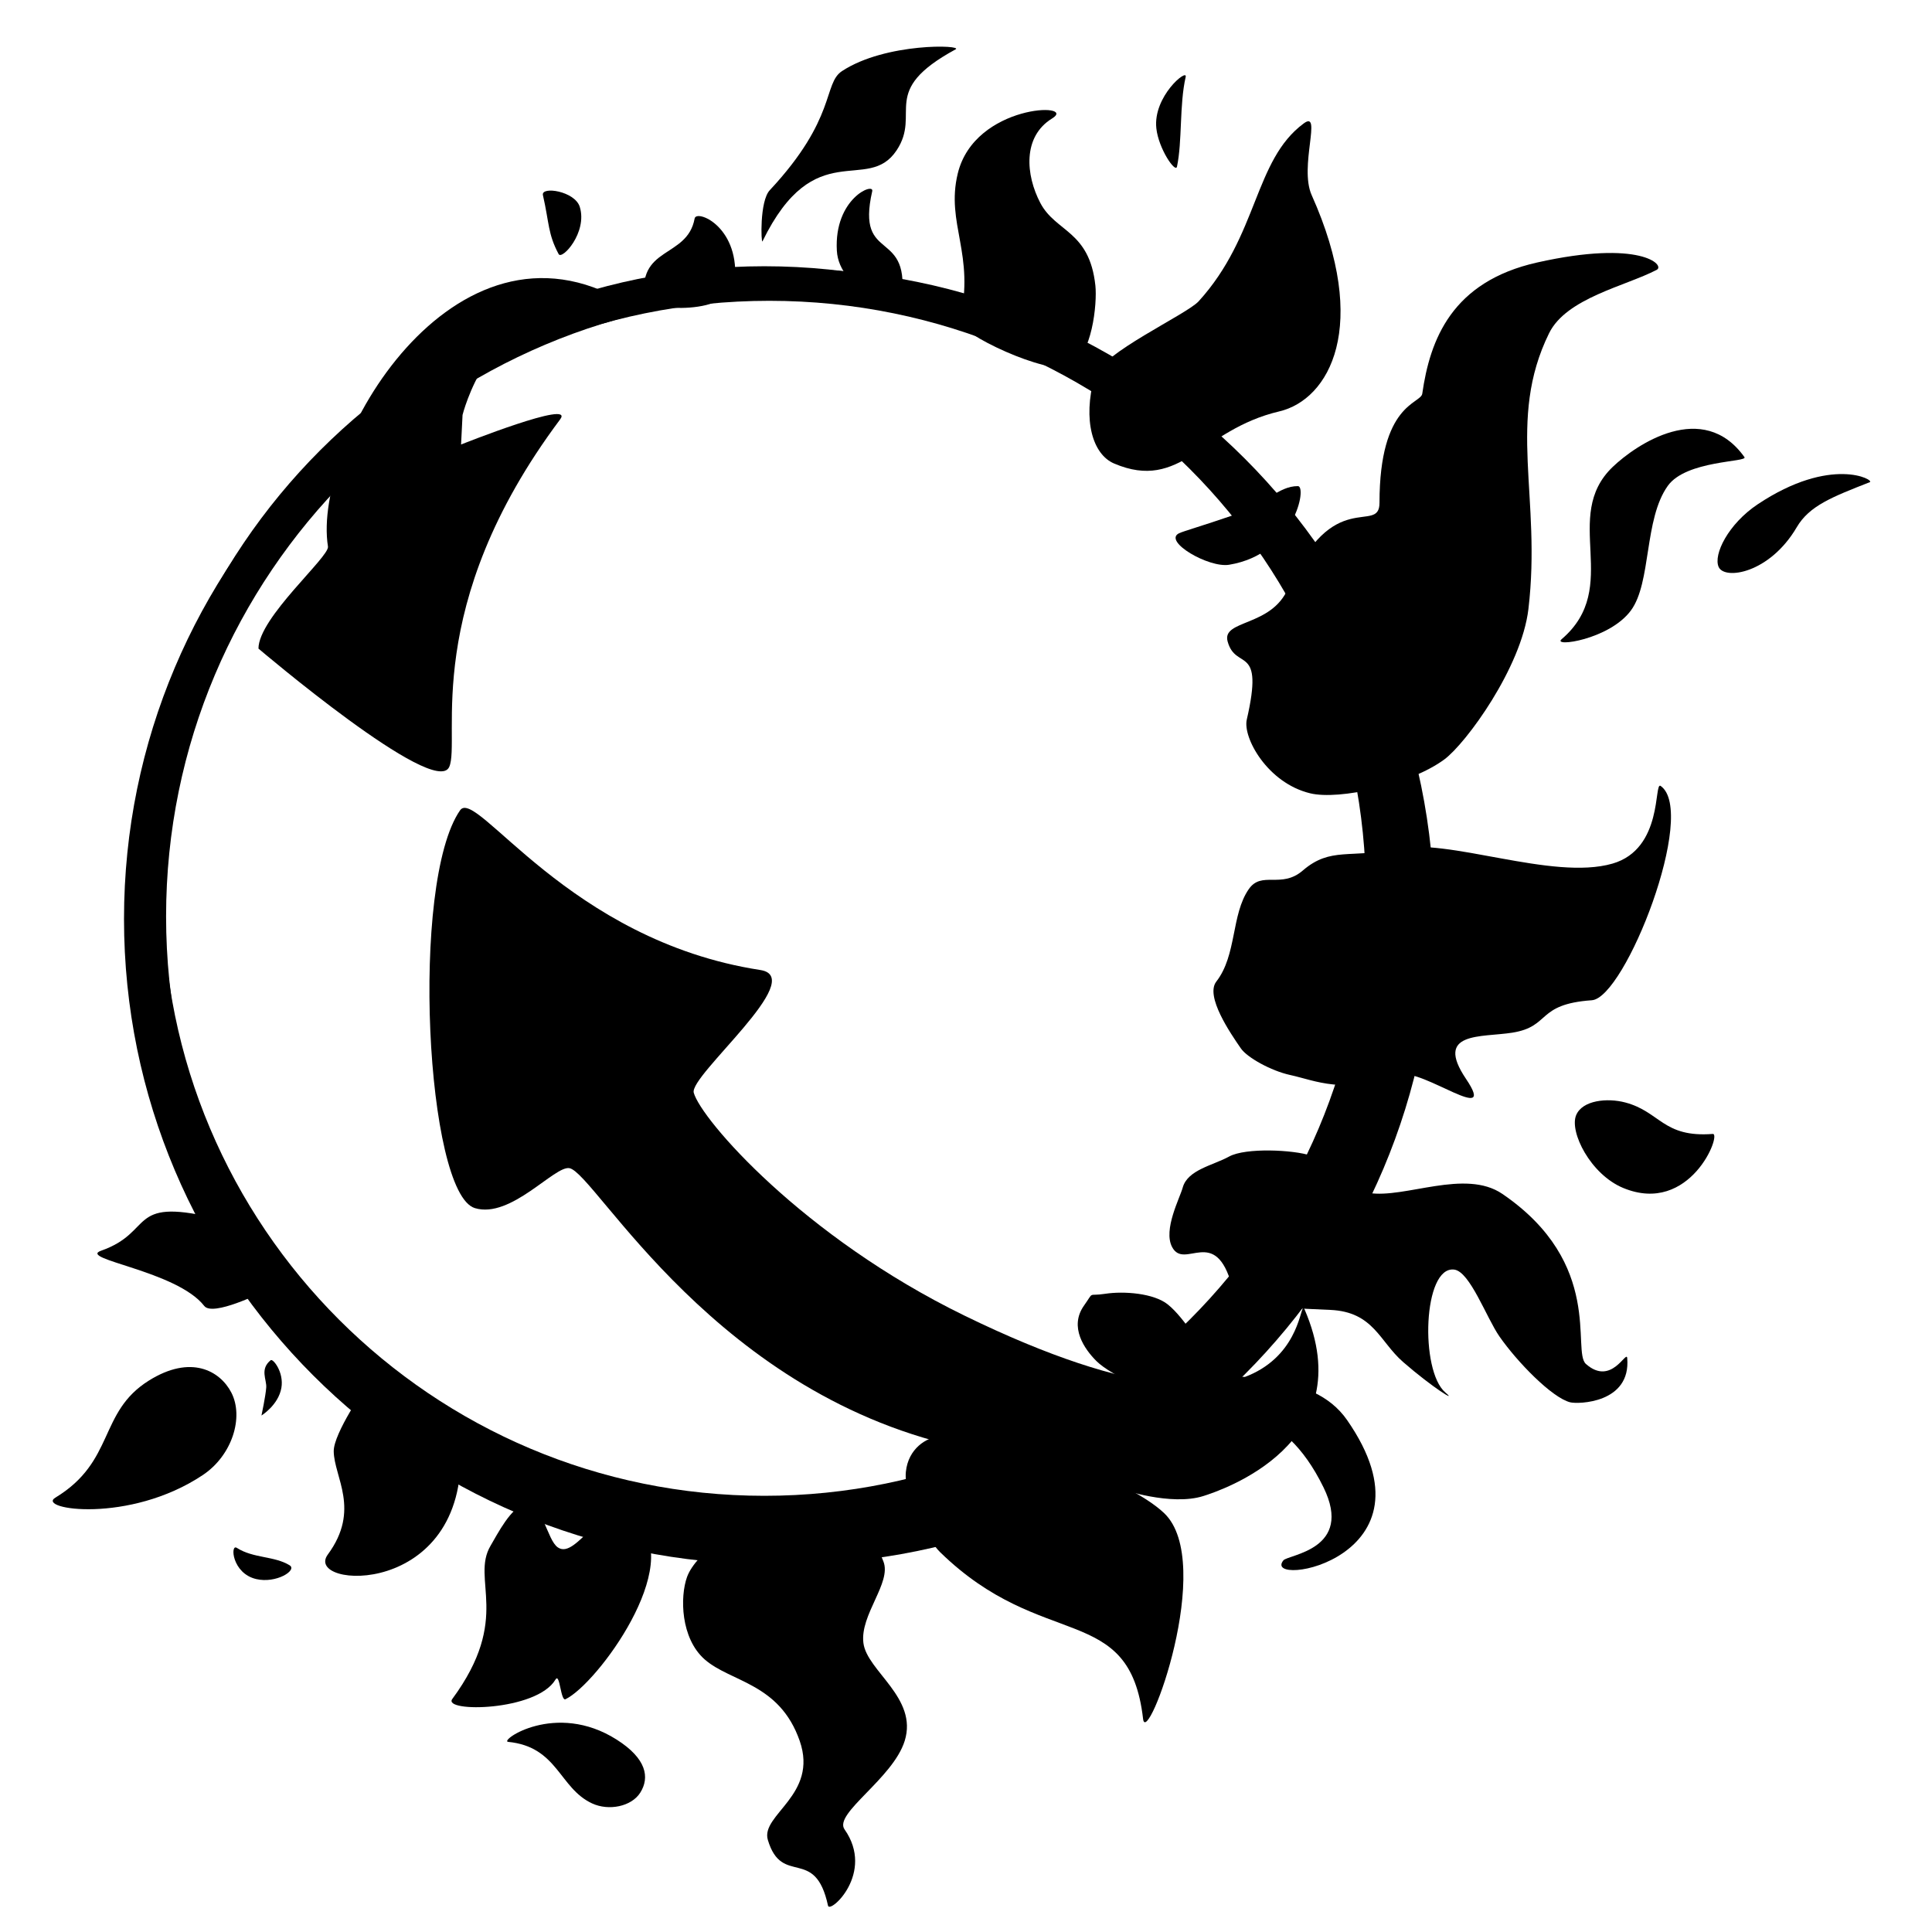 <?xml version="1.0" encoding="UTF-8" standalone="no"?>
<!-- Created with Inkscape (http://www.inkscape.org/) -->

<svg
   xmlns:dc="http://purl.org/dc/elements/1.1/"
   xmlns:cc="http://creativecommons.org/ns#"
   xmlns:rdf="http://www.w3.org/1999/02/22-rdf-syntax-ns#"
   xmlns:svg="http://www.w3.org/2000/svg"
   xmlns="http://www.w3.org/2000/svg"
   xmlns:sodipodi="http://sodipodi.sourceforge.net/DTD/sodipodi-0.dtd"
   xmlns:inkscape="http://www.inkscape.org/namespaces/inkscape"
   width="70"
   height="70"
   id="svg5973"
   version="1.1"
   inkscape:version="0.48.1 "
   sodipodi:docname="heatsync labs icon - white - latest.pdf"
   inkscape:export-filename="C:\Users\wbradley\Dropbox\HeatSync Operations\Marketing - Branding, logos, flyers, etc\Branding - Logos\heatsync labs icon - white - latest.png"
   inkscape:export-xdpi="300"
   inkscape:export-ydpi="300">
  <defs
     id="defs5975" />
  <sodipodi:namedview
     id="base"
     pagecolor="#ffffff"
     bordercolor="#666666"
     borderopacity="1.0"
     inkscape:pageopacity="0.0"
     inkscape:pageshadow="2"
     inkscape:zoom="7.9195959"
     inkscape:cx="66.964358"
     inkscape:cy="49.066289"
     inkscape:document-units="px"
     inkscape:current-layer="layer1"
     showgrid="false"
     inkscape:window-width="1920"
     inkscape:window-height="1138"
     inkscape:window-x="-8"
     inkscape:window-y="-8"
     inkscape:window-maximized="1" />
  <g
     inkscape:label="Layer 1"
     inkscape:groupmode="layer"
     id="layer1"
     transform="translate(0,-982.362)">
    <g
       id="g4099-6-1-6-3-6"
       transform="matrix(0.337,0,0,0.337,-9.905,970.221)">
      <path
         style="fill:#000000;fill-opacity:1;stroke:none"
         inkscape:connector-curvature="0"
         id="path4715-8-4-1-0-7"
         d="m 156.867,44.299 c -0.687,3.012 -0.353,6.893 -0.934,9.641 -0.155,0.735 -1.982,-1.915 -2.22,-4.122 -0.37,-3.435 3.377,-6.496 3.154,-5.519 z" />
      <g
         id="g3782-8">
        <g
           transform="matrix(0.159,0,0,0.159,33.636,40.883)"
           id="Layer_3-70-5-0-90-5"
           style="fill:none;stroke:#000000;stroke-opacity:1">
          <path
             style="fill:none;stroke:#000000;stroke-width:18.079;stroke-miterlimit:4;stroke-opacity:1;stroke-dasharray:none"
             inkscape:connector-curvature="0"
             id="path4674-4-1-5-0-9"
             d="m 912.98,581.982 c 0,232.3 -188.32,420.608 -420.616,420.608 -232.297,0 -420.608,-188.309 -420.608,-420.608 0,-232.299 188.313,-420.612 420.608,-420.612 232.296,0 420.616,188.312 420.616,420.612 z" />
          <path
             style="fill:#000000;fill-opacity:1;stroke:none"
             inkscape:connector-curvature="0"
             id="path4678-3-9-0-3-1"
             d="m 277.072,488.025 c 8,-18 -20,-108 75,-234.998 10.371,-13.863 -67,17 -67,17 l 1,-20 c 0,0 18,-72 71,-63 10.133,1.721 47.832,-7.746 39,-13 -116,-69 -212,96 -201,165 1.102,6.912 -47,48.131 -47,68.998 0,0 119.414,101.571 129,80 z" />
          <path
             style="fill:#000000;fill-opacity:1;stroke:none"
             inkscape:connector-curvature="0"
             id="path4680-4-6-9-1-9"
             d="m 284.408,517.361 c -34,49 -23,259 10,269 24.398,7.391 54,-29 64,-27 17.758,3.547 99,155.664 270.332,190 27.121,5.434 102.668,27 102.668,27 0,0 33.664,11.664 55.664,4.664 11.328,-3.602 107.893,-35.15 68.229,-126.479 -5.156,-11.875 4.115,118.627 -229.893,4.479 -109.332,-53.332 -178,-132.664 -183,-150.664 -3.211,-11.563 77.855,-77.945 45,-83 -130,-20 -192.051,-123.781 -203,-108 z" />
          <path
             style="fill:none;stroke:#000000;stroke-width:17.868;stroke-miterlimit:4;stroke-opacity:1;stroke-dasharray:none"
             inkscape:connector-curvature="0"
             id="path4674-4-1-5-0-6-9"
             d="m 905.858,574.127 c 0,229.591 -186.123,415.702 -415.71,415.702 -229.587,0 -415.702,-186.112 -415.702,-415.702 0,-229.59 186.116,-415.706 415.702,-415.706 229.586,0 415.71,186.115 415.71,415.706 z" />
          <path
             style="fill:none;stroke:#000000;stroke-width:18.36;stroke-miterlimit:4;stroke-opacity:1;stroke-dasharray:none"
             inkscape:connector-curvature="0"
             id="path4674-4-1-5-0-2-5"
             d="m 920.648,590.833 c 0,235.914 -191.249,427.15 -427.158,427.15 -235.91,0 -427.151,-191.238 -427.151,-427.15 0,-235.913 191.242,-427.154 427.151,-427.154 235.909,0 427.158,191.241 427.158,427.154 z" />
          <path
             style="fill:none;stroke:#000000;stroke-width:18.43;stroke-miterlimit:4;stroke-opacity:1;stroke-dasharray:none"
             inkscape:connector-curvature="0"
             id="path4674-4-1-5-0-2-7-1"
             d="m 933.978,589.163 c 0,236.817 -191.981,428.786 -428.794,428.786 -236.813,0 -428.786,-191.97 -428.786,-428.786 0,-236.816 191.974,-428.79 428.786,-428.79 236.812,0 428.794,191.973 428.794,428.79 z" />
        </g>
        <path
           d="m 111.818,198.336 c 1.806,-0.828 6.266,-1.988 8.118,-1.268 1.902,0.739 3.745,5.064 4.439,6.849 0.887,2.283 -2.537,5.707 -2.156,8.751 0.377,3.02 5.889,5.887 4.439,10.527 -1.268,4.059 -7.665,7.809 -6.468,9.512 3.298,4.693 -1.582,9.103 -1.776,8.201 -1.395,-6.468 -4.946,-1.985 -6.467,-7.059 -0.816,-2.721 5.453,-4.82 3.424,-10.654 -2.167,-6.229 -7.417,-6.303 -10.209,-8.753 -2.6,-2.281 -2.674,-6.743 -1.902,-8.878 0.959,-2.654 5.994,-6.051 8.56,-7.228 z"
           id="path4683-90-9-3-0-0"
           inkscape:connector-curvature="0"
           style="fill:#000000;fill-opacity:1;stroke:none" />
        <path
           d="m 97.866,199.604 c 5.201,4.565 -4.248,17.46 -7.672,19.109 -0.533,0.256 -0.606,-2.909 -1.078,-2.114 -2.029,3.425 -12.176,3.552 -11.099,2.093 6.445,-8.733 1.955,-12.833 4.122,-16.488 0.715,-1.206 2.256,-4.239 3.679,-4.375 1.989,-0.191 2.359,3.747 3.551,4.565 2.107,1.447 4.894,-5.953 8.498,-2.79 z"
           id="path4685-1-6-2-8-9"
           inkscape:connector-curvature="0"
           style="fill:#000000;fill-opacity:1;stroke:none" />
        <path
           d="m 78.906,191.74 c 0.698,16.234 -16.978,15.093 -14.268,11.415 3.551,-4.82 0.663,-8.319 0.634,-11.098 -0.02,-1.95 3.488,-6.976 3.488,-6.976 0,0 10.016,3.628 10.146,6.659 z"
           id="path4687-4-3-2-0-5"
           inkscape:connector-curvature="0"
           style="fill:#000000;fill-opacity:1;stroke:none" />
        <path
           d="m 60.53,204.316 c 0.854,0.526 -1.437,1.986 -3.594,1.48 -2.619,-0.615 -2.806,-3.818 -2.087,-3.356 1.776,1.141 4.033,0.861 5.681,1.876 z"
           id="path4689-6-48-6-9-8"
           inkscape:connector-curvature="0"
           style="fill:#000000;fill-opacity:1;stroke:none" />
        <path
           d="m 35.341,197.045 c 6.448,-3.911 4.603,-9.164 10.039,-12.577 4.546,-2.854 7.673,-1.048 8.878,1.268 1.374,2.642 0.107,6.764 -3.064,8.878 -7.903,5.27 -17.933,3.692 -15.853,2.431 z"
           id="path4691-4-2-8-3-9"
           inkscape:connector-curvature="0"
           style="fill:#000000;fill-opacity:1;stroke:none" />
        <path
           d="m 84.023,223.3 c 5.346,0.528 5.473,4.967 9.025,6.616 1.801,0.836 4.238,0.336 5.179,-1.153 1.035,-1.637 0.681,-3.665 -2.537,-5.707 -6.575,-4.174 -12.663,0.146 -11.667,0.244 z"
           id="path4693-8-1-9-1-6"
           inkscape:connector-curvature="0"
           style="fill:#000000;fill-opacity:1;stroke:none" />
        <path
           d="m 213.535,157.94 c -5.356,0.409 -5.622,-2.376 -9.406,-3.383 -1.919,-0.51 -4.617,-0.255 -5.285,1.374 -0.736,1.793 1.55,6.368 5.073,7.821 7.2,2.97 10.616,-5.889 9.618,-5.813 z"
           id="path4695-5-2-0-3-6"
           inkscape:connector-curvature="0"
           style="fill:#000000;fill-opacity:1;stroke:none" />
        <path
           d="m 57.504,188.211 c 0,0 1.819,-1.115 2.14,-2.973 0.29,-1.678 -0.903,-3.172 -1.149,-2.973 -1.193,0.968 -0.419,2.089 -0.479,2.93 -0.066,0.925 -0.512,3.016 -0.512,3.016 z"
           id="path4697-9-1-9-6-1"
           inkscape:connector-curvature="0"
           style="fill:#000000;fill-opacity:1;stroke:none" />
        <path
           d="m 40.263,170.494 c -2.582,0.908 8.13,2.136 11.09,5.941 0.914,1.175 6.235,-1.479 6.235,-1.479 0,0 -3.362,-7.561 -5.39,-8.033 -9.089,-2.114 -6.227,1.563 -11.935,3.571 z"
           id="path4699-5-9-0-2-5"
           inkscape:connector-curvature="0"
           style="fill:#000000;fill-opacity:1;stroke:none" />
        <path
           d="m 155.406,170.095 c -0.974,-1.86 0.828,-5.243 1.143,-6.389 0.526,-1.915 3.245,-2.379 4.986,-3.335 1.788,-0.982 6.958,-0.721 8.772,-0.105 2.319,0.788 3.208,3.525 6.236,4.016 3.91,0.634 10.359,-2.634 14.374,0.106 10.992,7.504 7.425,16.905 8.984,18.284 2.748,2.431 4.358,-1.553 4.438,-0.634 0.423,4.862 -5.284,4.967 -6.13,4.755 -1.958,-0.491 -5.709,-4.346 -7.61,-7.082 -1.387,-1.994 -3.17,-6.975 -4.861,-7.187 -3.363,-0.421 -3.7,10.887 -0.952,13.212 1.374,1.163 -1.352,-0.5 -4.544,-3.277 -2.542,-2.212 -3.171,-5.39 -7.821,-5.601 -6.914,-0.314 -9.978,-0.345 -10.569,-2.537 -1.797,-6.659 -5.109,-1.671 -6.447,-4.228 z"
           id="path4701-56-5-0-3-9"
           inkscape:connector-curvature="0"
           style="fill:#000000;fill-opacity:1;stroke:none" />
        <path
           d="m 168.087,151.6 c -2.051,-0.45 -4.609,-1.876 -5.284,-2.854 -1.129,-1.634 -3.862,-5.618 -2.642,-7.187 2.22,-2.854 1.585,-7.187 3.488,-9.935 1.394,-2.013 3.49,-0.004 5.813,-2.008 2.999,-2.587 5.195,-1.252 9.935,-2.325 5.601,-1.268 16.868,3.456 23.357,1.585 5.496,-1.585 4.425,-8.88 5.18,-8.35 3.997,2.801 -3.809,22.788 -7.399,23.04 -6.024,0.423 -4.382,2.828 -8.561,3.488 -3.329,0.525 -8.415,-0.152 -4.967,4.967 3.488,5.178 -4.758,-1.161 -6.978,-0.421 -6.32,2.107 -9.124,0.617 -11.942,-0.001 z"
           id="path4703-8-7-9-9-9"
           inkscape:connector-curvature="0"
           style="fill:#000000;fill-opacity:1;stroke:none" />
        <path
           d="m 184.681,117.672 c -3.646,2.695 -11.283,4.405 -14.427,3.646 -4.598,-1.11 -7.264,-5.99 -6.817,-7.927 1.902,-8.244 -1.179,-5.179 -2.061,-8.402 -0.646,-2.362 4.712,-1.535 6.5,-5.707 4.756,-11.098 9.829,-5.707 9.829,-9.195 0,-10.717 4.439,-10.622 4.598,-11.732 0.831,-5.815 3.171,-12.049 12.366,-14.11 11.108,-2.49 13.78,0.302 12.841,0.793 -3.329,1.744 -9.707,3.02 -11.573,6.817 -4.598,9.354 -0.793,17.598 -2.22,29.646 -0.747,6.307 -6.717,14.456 -9.037,16.171 z"
           id="path4705-0-9-2-1-9"
           inkscape:connector-curvature="0"
           style="fill:#000000;fill-opacity:1;stroke:none" />
        <path
           d="m 197.285,104.751 c -1.036,0.886 5.129,0.061 7.451,-3.091 2.22,-3.012 1.39,-9.793 3.963,-13.396 1.982,-2.774 8.64,-2.537 8.244,-3.091 -4.458,-6.24 -11.652,-1.348 -14.155,1.044 -5.63,5.381 1.076,12.907 -5.504,18.535 z"
           id="path4707-4-0-5-1-9"
           inkscape:connector-curvature="0"
           style="fill:#000000;fill-opacity:1;stroke:none" />
        <path
           d="m 230.419,87.867 c -4.043,1.585 -6.5,2.537 -7.848,4.835 -2.927,4.993 -7.768,5.707 -8.402,4.28 -0.591,-1.33 1.03,-4.624 4.201,-6.738 7.903,-5.269 12.611,-2.598 12.049,-2.378 z"
           id="path4709-2-9-0-5-3"
           inkscape:connector-curvature="0"
           style="fill:#000000;fill-opacity:1;stroke:none" />
        <path
           d="m 168.933,88.29 c -2.113,-0.001 -3.379,1.893 -7.081,3.17 -3.065,1.058 -5.284,1.692 -5.707,1.904 -1.733,0.866 3.2,3.742 5.39,3.382 7.081,-1.162 8.399,-8.456 7.398,-8.456 z"
           id="path4711-8-3-2-67-4"
           inkscape:connector-curvature="0"
           style="fill:#000000;fill-opacity:1;stroke:none" />
        <path
           d="m 147.056,76.558 c -1.268,4.651 -0.191,8.318 2.114,9.301 7.187,3.065 9.396,-3.635 17.756,-5.601 5.39,-1.268 9.797,-9.174 3.488,-23.252 -1.374,-3.065 1.162,-9.195 -0.847,-7.715 -5.372,3.958 -4.861,12.048 -11.307,19.13 -1.299,1.427 -10.511,5.597 -11.203,8.138 z"
           id="path4713-2-0-2-4-2"
           inkscape:connector-curvature="0"
           style="fill:#000000;fill-opacity:1;stroke:none" />
        <path
           d="m 144.413,75.395 c -2.324,1.048 -12.135,-3.595 -11.838,-4.862 1.691,-7.187 -1.529,-10.436 -0.211,-15.854 1.823,-7.496 12.975,-7.653 10.145,-5.918 -3.198,1.96 -2.843,6.088 -1.267,9.089 1.652,3.148 5.284,2.96 5.918,8.878 0.206,1.919 -0.347,7.584 -2.748,8.667 z"
           id="path4717-8-4-4-47-1"
           inkscape:connector-curvature="0"
           style="fill:#000000;fill-opacity:1;stroke:none" />
        <path
           d="m 123.168,56.582 c -1.823,8.006 4.36,3.699 3.092,12.101 -0.112,0.743 -6.65,-1.336 -6.896,-5.707 -0.317,-5.628 4.027,-7.371 3.804,-6.394 z"
           id="path4719-4-7-5-0-1"
           inkscape:connector-curvature="0"
           style="fill:#000000;fill-opacity:1;stroke:none" />
        <path
           d="m 132.126,41.336 c -8.323,4.518 -3.634,6.793 -6.341,10.86 -3.151,4.733 -8.792,-1.746 -14.418,9.78 -0.144,0.295 -0.326,-4.31 0.784,-5.499 7.231,-7.747 5.709,-11.459 7.771,-12.81 4.715,-3.089 13.085,-2.808 12.205,-2.331 z"
           id="path4721-0-1-4-4-3"
           inkscape:connector-curvature="0"
           style="fill:#000000;fill-opacity:1;stroke:none" />
        <path
           d="m 104.074,59.519 c -0.793,4.36 -6.35,2.903 -5.32,8.927 0.127,0.74 9.424,1.834 9.671,-2.537 0.317,-5.628 -4.172,-7.377 -4.351,-6.391 z"
           id="path4723-8-4-8-7-1"
           inkscape:connector-curvature="0"
           style="fill:#000000;fill-opacity:1;stroke:none" />
        <path
           d="m 87.763,57.005 c 0.687,3.012 0.529,4.175 1.691,6.341 0.355,0.662 3.119,-2.325 2.273,-5.073 -0.528,-1.715 -4.186,-2.245 -3.963,-1.268 z"
           id="path4725-2-20-9-9-4"
           inkscape:connector-curvature="0"
           style="fill:#000000;fill-opacity:1;stroke:none" />
        <path
           d="m 145.935,176.394 c 1.15,-1.62 0.319,-0.966 2.283,-1.268 2.016,-0.311 5.228,-0.058 6.722,1.141 1.91,1.533 3.644,4.833 5.707,7.103 1.268,1.395 9.749,-0.173 13.571,5.327 10.4,14.966 -9.279,18.131 -6.849,15.093 0.507,-0.634 7.61,-1.142 4.312,-7.864 -4.422,-9.014 -10.309,-8.089 -13.951,-8.815 -3.392,-0.676 -8.858,-3.151 -10.463,-4.756 -1.268,-1.268 -2.965,-3.659 -1.331,-5.96 z"
           id="path4727-8-3-5-58-8"
           inkscape:connector-curvature="0"
           style="fill:#000000;fill-opacity:1;stroke:none" />
        <path
           d="m 126.783,194.276 c 0.254,-2.537 2.254,-3.706 3.552,-3.805 6.379,-0.488 20.191,4.394 24.225,8.245 5.58,5.327 -1.893,25.408 -2.273,22.11 -1.462,-12.683 -10.791,-7.145 -21.825,-17.925 -1.38,-1.348 -3.941,-6.004 -3.679,-8.625 z"
           id="path4729-27-5-9-7-8"
           inkscape:connector-curvature="0"
           style="fill:#000000;fill-opacity:1;stroke:none" />
      </g>
      <g
         id="Layer_2_copy-7-7-5-8-7"
         style="fill:#000000;fill-opacity:1"
         transform="matrix(0.159,0,0,0.159,33.636,40.883)" />
    </g>
  </g>
</svg>
